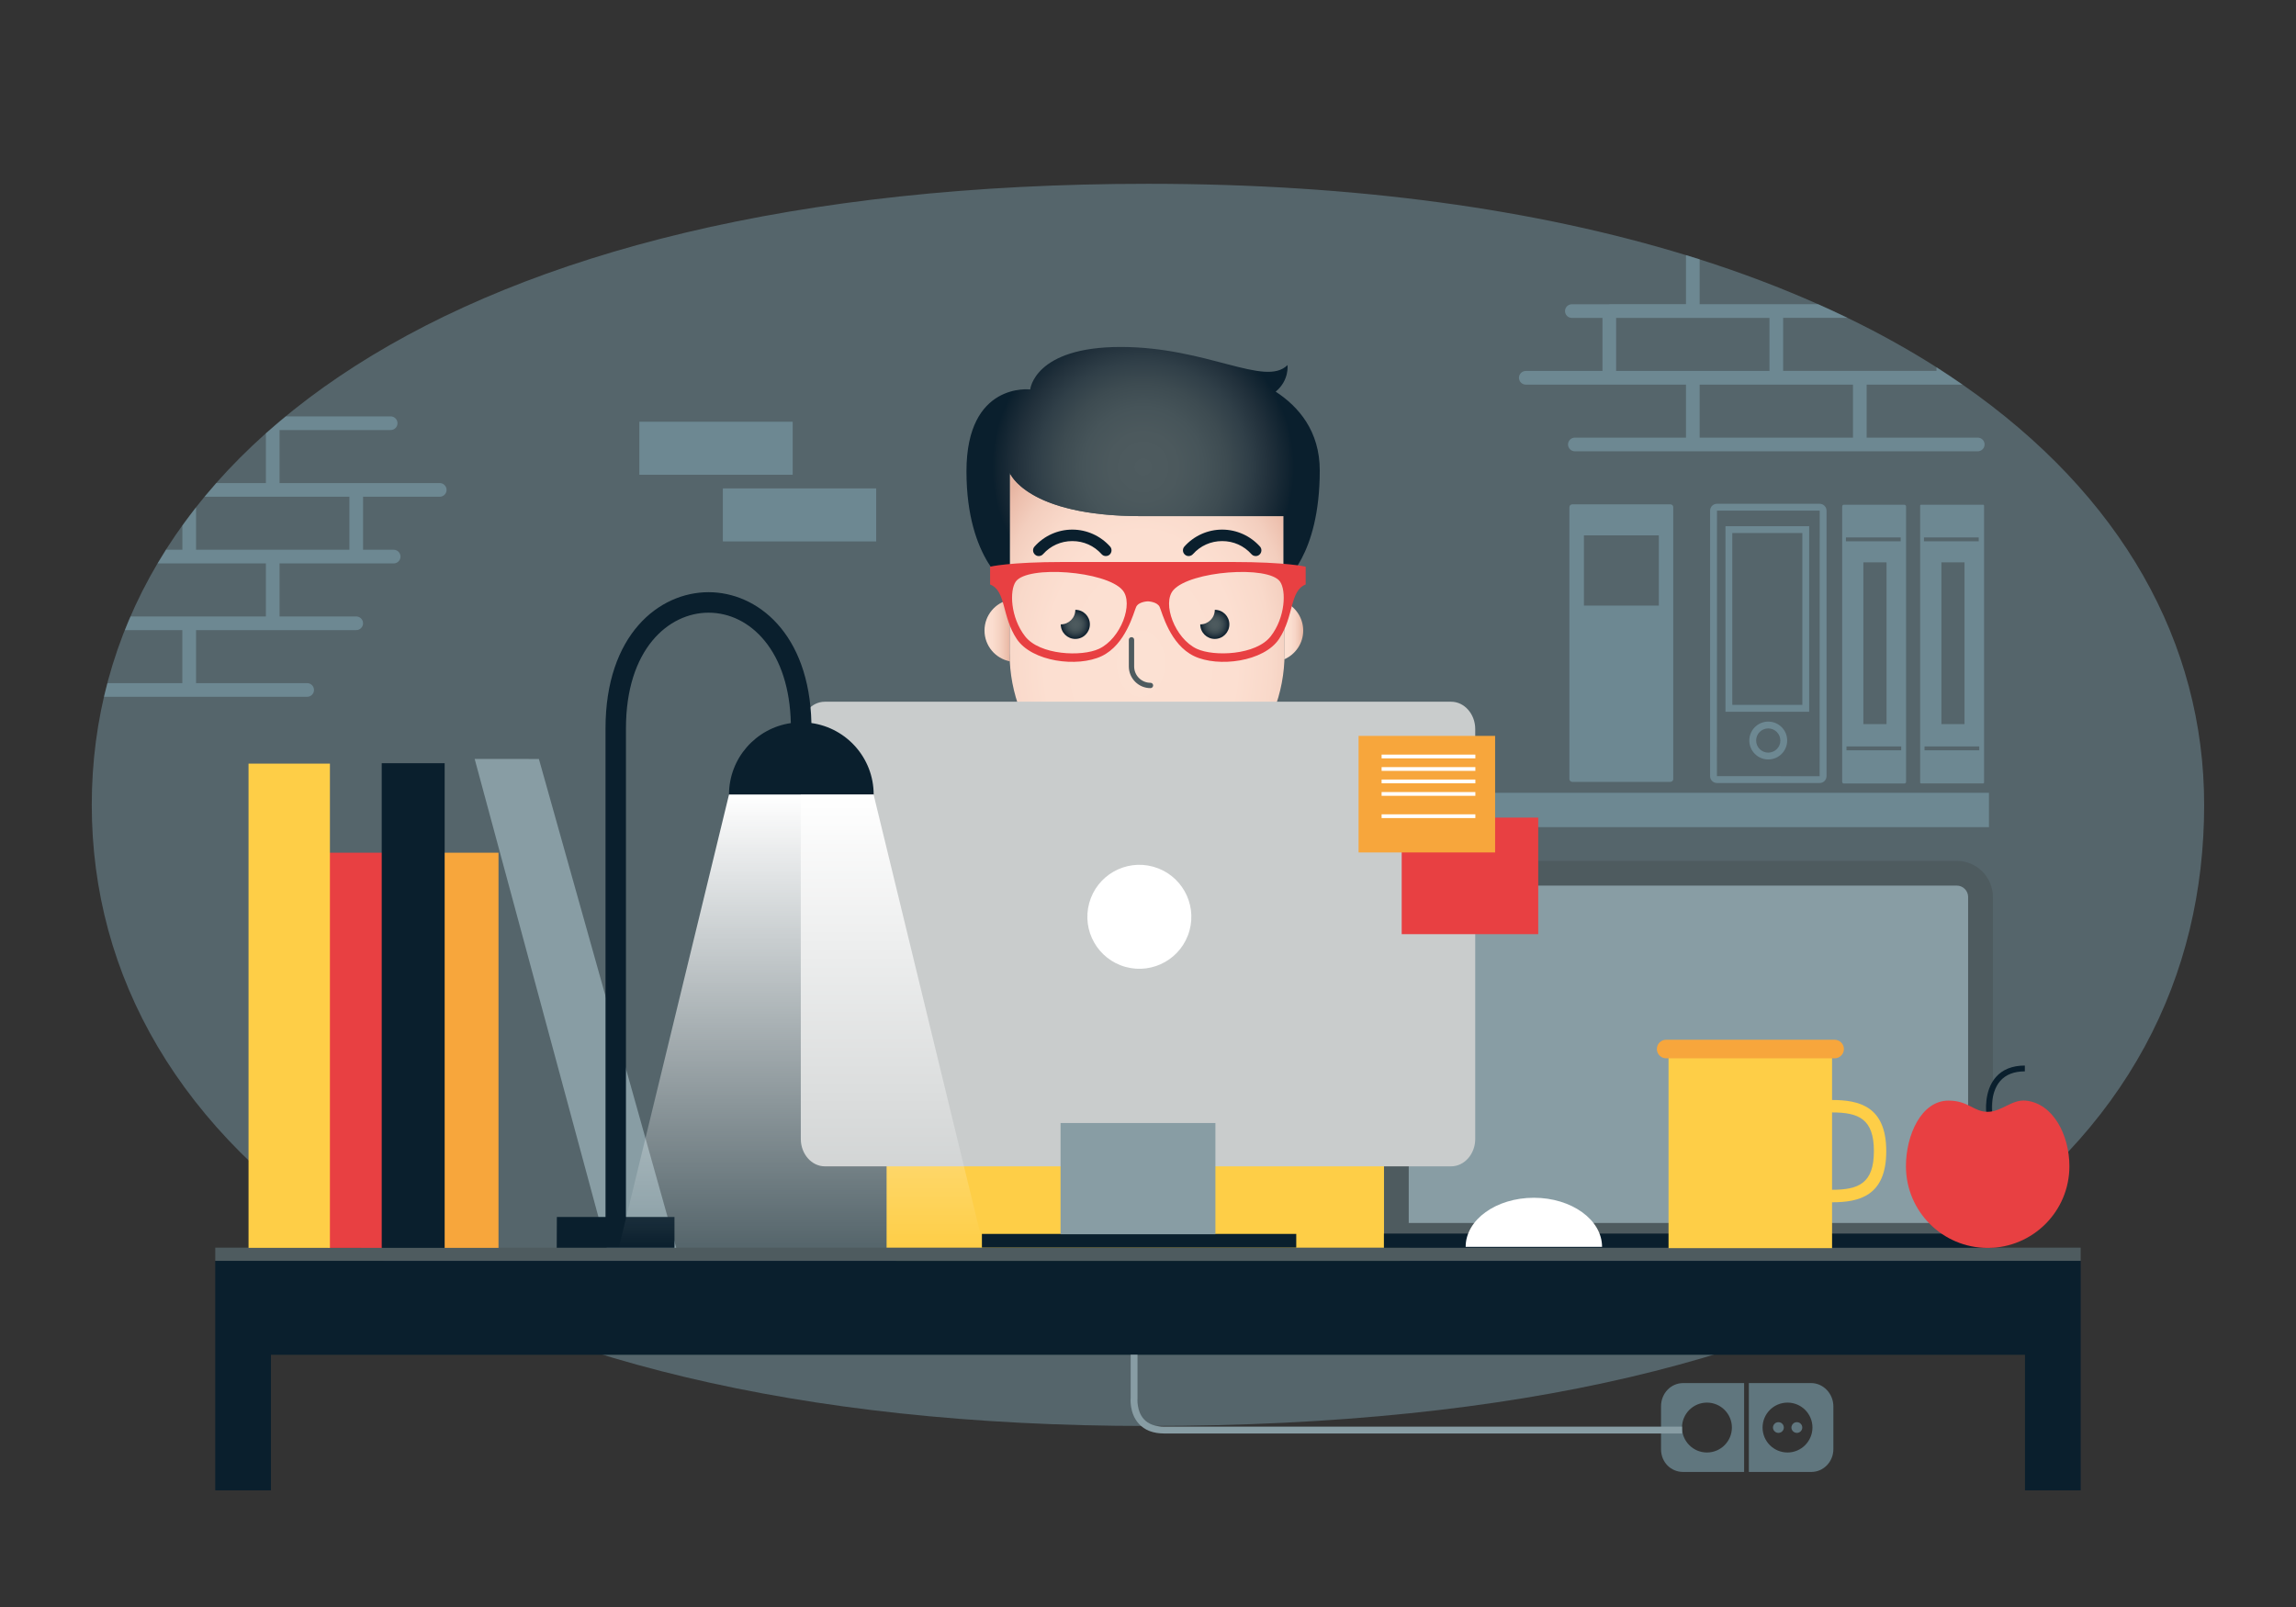 <svg xmlns="http://www.w3.org/2000/svg" xmlns:xlink="http://www.w3.org/1999/xlink" id="Layer" x="0" y="0" enable-background="new 0 0 335.99 235.19" version="1.1" viewBox="0 0 335.99 235.19" xml:space="preserve"><rect x="0" y="0" width="335.99" height="235.19" fill="#333333" stroke="none"/><style type="text/css">.st0{opacity:.3;fill:#a3d9ef}.st1{fill-rule:evenodd;clip-rule:evenodd;fill:url(#SVGID_1_)}.st2{fill:#4e5b5f}.st3{fill:url(#SVGID_2_)}.st4{fill:url(#SVGID_3_)}.st5{fill:url(#SVGID_4_)}.st6{fill:#ccc}.st7{fill-rule:evenodd;clip-rule:evenodd;fill:#fece47}.st8{fill:url(#SVGID_5_)}.st9{fill:url(#SVGID_6_)}.st10{fill:#0a1f2d}.st11{fill:url(#SVGID_7_)}.st12{fill:#e84042}.st13{fill:#889da4}.st14{fill:#f7a63c}.st15{fill:#fece47}.st16{fill:#fff}.st17{fill:#c9cccc}.st18{fill:none}.st19{opacity:.3}.st20{fill:#a3d9ef}.st21{fill:url(#SVGID_8_)}.st22{fill:#113a54}.st23,.st24{fill-rule:evenodd;clip-rule:evenodd;fill:#e84042}.st24{fill:#f7a63c}.st25{opacity:.4;fill:#a3d9ef}</style><switch><g><path d="M287.19,56.29c-1.24-0.86-2.51-1.71-3.81-2.54c-4.03-2.56-8.36-4.98-13-7.22c-1.41-0.68-2.85-1.35-4.31-2 c-5.41-2.41-11.19-4.61-17.35-6.57c-0.66-0.21-1.33-0.41-2-0.62c-21.77-6.66-48.08-10.44-78.73-10.44 c-103.14,0-154.56,40.7-154.56,90.9c0,50.2,51.42,90.9,154.56,90.9c109.87,0,154.56-40.7,154.56-90.9 C322.55,94.08,310.51,72.48,287.19,56.29z" class="st0"/><rect width="105.62" height="5.03" x="185.44" y="116.03" class="st0"/><g><radialGradient id="SVGID_1_" cx="166.931" cy="97.163" r="26.703" gradientTransform="matrix(1 0.026 -0.036 1.378 3.549 -41.104)" gradientUnits="userSpaceOnUse"><stop offset=".001" stop-color="#FCE1D3"/><stop offset=".524" stop-color="#FCDFD1"/><stop offset=".712" stop-color="#F9D9CA"/><stop offset=".846" stop-color="#F3CEBE"/><stop offset=".953" stop-color="#ECBEAC"/><stop offset="1" stop-color="#E7B5A2"/></radialGradient><path d="M187.84,85.21v-9.67c0,0-4.03,0-20.84,0c-14.66,0-18.37-4.81-19.08-6.05h-0.14V85.9c0,0-0.03-0.02-0.04-0.03 v9.72c0,11.98,9.05,21.78,20.12,21.78c11.07,0,20.12-9.81,20.12-21.78V85.1C187.89,85.17,187.84,85.21,187.84,85.21z" class="st1"/><g id="XMLID_7620_"><path d="M168.36,100.71c-1.75,0-3.17-1.42-3.17-3.17v-3.9c0-0.21,0.17-0.39,0.39-0.39s0.39,0.17,0.39,0.39v3.9 c0,1.32,1.07,2.39,2.39,2.39c0.21,0,0.39,0.17,0.39,0.39C168.74,100.54,168.57,100.71,168.36,100.71z" class="st2"/></g><linearGradient id="SVGID_2_" x1="187.927" x2="190.704" y1="92.293" y2="92.293" gradientUnits="userSpaceOnUse"><stop offset=".001" stop-color="#FCE1D3"/><stop offset=".334" stop-color="#FBDED0"/><stop offset=".593" stop-color="#F7D5C6"/><stop offset=".826" stop-color="#EFC6B4"/><stop offset="1" stop-color="#E7B5A2"/></linearGradient><path d="M187.97,88.08v7.52c0,0.3-0.03,0.6-0.04,0.9c1.63-0.71,2.78-2.33,2.78-4.22 C190.7,90.41,189.58,88.8,187.97,88.08z" class="st3"/><linearGradient id="SVGID_3_" x1="144.067" x2="147.785" y1="92.285" y2="92.285" gradientUnits="userSpaceOnUse"><stop offset=".001" stop-color="#FCE1D3"/><stop offset=".299" stop-color="#FBDDCF"/><stop offset=".582" stop-color="#F6D3C3"/><stop offset=".86" stop-color="#EDC1AF"/><stop offset="1" stop-color="#E7B5A2"/></linearGradient><path d="M147.73,95.6v-7.82c-2.09,0.43-3.66,2.28-3.66,4.5c0,2.24,1.6,4.1,3.72,4.51 C147.76,96.4,147.73,96,147.73,95.6z" class="st4"/><linearGradient id="SVGID_4_" x1="168.369" x2="168.369" y1="128.39" y2="114.437" gradientUnits="userSpaceOnUse"><stop offset=".001" stop-color="#FCE1D3"/><stop offset=".339" stop-color="#FBDED0"/><stop offset=".595" stop-color="#F7D5C6"/><stop offset=".824" stop-color="#EFC6B5"/><stop offset="1" stop-color="#E7B5A2"/></linearGradient><path d="M167.85,117.38c-3.23,0-6.28-0.86-8.99-2.34v5.26c0,4.46,3.62,8.08,8.08,8.08h2.85 c4.46,0,8.08-3.62,8.08-8.08v-5.87C174.92,116.3,171.5,117.38,167.85,117.38z" class="st5"/><path d="M159.05,122.06c-1.06-0.42-2.32-0.35-3.48-0.08c-1.82,0.43-2.57,2.61-1.41,4.07l11.19,12.71l0.17-10.5 C162.31,127.69,159.75,125.22,159.05,122.06z" class="st6"/><path d="M181.16,121.95c-0.02,0-0.04-0.01-0.06-0.01c-1.16-0.25-2.39-0.3-3.42,0.16c-0.7,3.11-3.19,5.53-6.34,6.14 l0.17,10.52l11.09-12.59C183.8,124.66,183.04,122.37,181.16,121.95z" class="st6"/><path d="M202.01,132.65l-19.32-9.66c0.63,0.91,0.68,2.21-0.09,3.18l-11.09,12.59l-0.17-10.52c0,0,0,0,0,0 c-0.5,0.1-1.01,0.15-1.54,0.15h-2.85c-0.49,0-0.96-0.05-1.42-0.13c0,0,0,0,0,0l-0.17,10.5l-11.19-12.71 c-1.08-1.37-0.48-3.34,1.08-3.94c0-0.03,0-0.06,0-0.09l-21.26,10.63c-2.09,1.05-4.25,2.12-4.25,6.38v44.55 c10.66,8.01,23.91,12.75,38.27,12.75c14.36,0,27.61-4.74,38.27-12.75v-44.55C206.26,134.78,204.1,133.7,202.01,132.65z" class="st7"/><g><radialGradient id="SVGID_5_" cx="157.357" cy="91.383" r="2.134" gradientUnits="userSpaceOnUse"><stop offset=".001" stop-color="#4E5B5F"/><stop offset=".224" stop-color="#4C595D"/><stop offset=".397" stop-color="#465459"/><stop offset=".553" stop-color="#3D4B51"/><stop offset=".7" stop-color="#303F48"/><stop offset=".839" stop-color="#21303B"/><stop offset=".972" stop-color="#0F222F"/><stop offset="1" stop-color="#0A1F2D"/></radialGradient><path d="M157.36,89.25C157.36,89.25,157.36,89.25,157.36,89.25c0,1.18-0.96,2.13-2.13,2.13c0,0,0,0,0,0 c0,1.18,0.96,2.13,2.13,2.13c1.18,0,2.13-0.96,2.13-2.13C159.49,90.2,158.54,89.25,157.36,89.25z" class="st8"/><radialGradient id="SVGID_6_" cx="177.767" cy="91.383" r="2.134" gradientUnits="userSpaceOnUse"><stop offset=".001" stop-color="#4E5B5F"/><stop offset=".224" stop-color="#4C595D"/><stop offset=".397" stop-color="#465459"/><stop offset=".553" stop-color="#3D4B51"/><stop offset=".7" stop-color="#303F48"/><stop offset=".839" stop-color="#21303B"/><stop offset=".972" stop-color="#0F222F"/><stop offset="1" stop-color="#0A1F2D"/></radialGradient><path d="M177.77,89.25C177.77,89.25,177.77,89.25,177.77,89.25c0,1.18-0.96,2.13-2.13,2.13c0,0,0,0,0,0 c0,1.18,0.96,2.13,2.13,2.13c1.18,0,2.13-0.96,2.13-2.13C179.9,90.2,178.95,89.25,177.77,89.25z" class="st9"/><g><path d="M156.92,79.19c1.66,0,3.18,0.68,4.28,1.91c0.15,0.17,0.35,0.27,0.58,0.28c0.23,0.01,0.44-0.06,0.6-0.21 c0.34-0.31,0.37-0.84,0.07-1.18c-1.41-1.57-3.42-2.48-5.53-2.48s-4.12,0.9-5.53,2.48c-0.31,0.34-0.28,0.87,0.07,1.18 c0.17,0.15,0.37,0.23,0.6,0.21c0.22-0.01,0.43-0.11,0.58-0.28C153.74,79.87,155.26,79.19,156.92,79.19z" class="st10"/><path d="M178.85,79.19c1.66,0,3.18,0.68,4.28,1.91c0.15,0.17,0.35,0.27,0.58,0.28c0.22,0.02,0.44-0.06,0.6-0.21 c0.17-0.15,0.26-0.35,0.28-0.58c0.01-0.22-0.06-0.44-0.21-0.6h0c-1.41-1.57-3.42-2.48-5.53-2.48s-4.12,0.9-5.53,2.48 c-0.15,0.17-0.22,0.38-0.21,0.6c0.01,0.22,0.11,0.43,0.28,0.58c0.17,0.15,0.38,0.23,0.6,0.21c0.22-0.01,0.43-0.11,0.58-0.28 C175.67,79.87,177.19,79.19,178.85,79.19z" class="st10"/></g></g><radialGradient id="SVGID_7_" cx="167.286" cy="68.346" r="22.094" gradientUnits="userSpaceOnUse"><stop offset=".001" stop-color="#4E5B5F"/><stop offset=".224" stop-color="#4C595D"/><stop offset=".397" stop-color="#465459"/><stop offset=".553" stop-color="#3D4B51"/><stop offset=".7" stop-color="#303F48"/><stop offset=".839" stop-color="#21303B"/><stop offset=".972" stop-color="#0F222F"/><stop offset="1" stop-color="#0A1F2D"/></radialGradient><path d="M186.68,57.32c2.02-1.68,1.73-3.89,1.73-3.89c-3.28,3.28-11.74-2.65-24.41-2.65 c-12.66,0-13.24,6.22-13.24,6.22s-9.33-1.15-9.33,11.97s6.33,16.92,6.33,16.92V69.21c0,0,2.42,6.33,19.23,6.33s20.84,0,20.84,0 v9.67c0,0,5.3-3.8,5.3-16.35C193.13,63.08,190.03,59.51,186.68,57.32z" class="st11"/><g><g><path d="M180.38,82.25c-7.6,0-16.81,0-24.8,0c-7.91,0-10.69,0.69-10.69,0.69l0,2.6c2.36,0.93,1.68,4.65,3.9,7.98 c2.22,3.33,8.88,4.19,12.42,2.51c3.54-1.68,4.69-6.41,5.05-7.2c0.36-0.79,1.72-0.82,1.72-0.82s1.36,0.04,1.72,0.82 c0.36,0.79,1.5,5.51,5.05,7.2c3.54,1.68,10.2,0.82,12.42-2.51c2.22-3.33,1.54-7.05,3.9-7.98l0-2.6 C191.07,82.94,188.29,82.25,180.38,82.25z M160.82,94.96c-2.53,1.18-8.66,0.93-10.81-1.83c-2.15-2.76-2.3-6.7-1.36-8.02 c1.72-2.4,13.17-1.56,15.61,1.25C165.94,88.3,164.03,93.46,160.82,94.96z M187.31,85.11c0.94,1.32,0.79,5.26-1.36,8.02 c-2.15,2.76-8.28,3-10.81,1.83c-3.21-1.5-5.12-6.66-3.44-8.59C174.15,83.56,185.59,82.71,187.31,85.11z" class="st12"/></g></g></g><g><polygon points="31.5 184.53 31.5 218.12 39.65 218.12 39.65 198.28 296.33 198.28 296.33 218.12 304.48 218.12 304.48 184.53" class="st10"/><rect width="272.98" height="1.93" x="31.5" y="182.6" class="st2"/></g><g><g><path d="M286.34,125.99h-78.52c-2.92,0-5.29,2.37-5.29,5.3v51.33h89.11v-51.33 C291.63,128.36,289.26,125.99,286.34,125.99z" class="st2"/><path d="M286.34,129.61h-78.52c-0.92,0-1.67,0.75-1.67,1.67v47.71h81.86v-47.71 C288.01,130.36,287.26,129.61,286.34,129.61z" class="st13"/><rect width="89.11" height="2.08" x="202.52" y="180.54" class="st10"/></g></g><g><g><rect width="7.94" height="57.83" x="48" y="124.8" class="st12"/></g><g><rect width="7.94" height="57.83" x="65.01" y="124.8" class="st14"/></g><g><rect width="9.21" height="70.93" x="55.86" y="111.7" class="st10"/></g><g><polygon points="98.96 182.62 88.79 182.62 69.46 111.07 78.86 111.08" class="st13"/></g><g><rect width="11.91" height="70.87" x="36.37" y="111.76" class="st15"/></g></g><g id="mug_1_"><g id="mug"><g><path d="M268.1,160.99v-6.71h-0.2h-1.72h-22.01v28.39h23.93v-6.71c3.92,0,7.93-0.89,7.93-7.48 S272.03,160.99,268.1,160.99z M268.1,174.13v-11.32c3.87,0,6.12,0.93,6.12,5.66C274.22,173.2,271.98,174.13,268.1,174.13z" class="st15"/></g><path d="M269.83,153.53c0,0.75-0.61,1.36-1.36,1.36h-24.65c-0.75,0-1.36-0.61-1.36-1.36l0,0 c0-0.75,0.61-1.36,1.36-1.36h24.65C269.23,152.18,269.83,152.79,269.83,153.53L269.83,153.53z" class="st14"/></g></g><g id="mouse_2_"><g id="mouse"><path d="M214.48,182.48c0-3.97,4.47-7.18,9.98-7.18c5.51,0,9.98,3.22,9.98,7.18H214.48z" class="st16"/></g></g><g id="computer_1_"><g id="computer"><g><g><rect width="46" height="2" x="143.69" y="180.59" class="st10"/></g><path d="M212.35,102.7h-91.64c-1.94,0-3.52,1.8-3.52,4v52v8c0,2.2,1.59,4,3.52,4h91.64c1.94,0,3.53-1.8,3.53-4v-8 v-52C215.88,104.5,214.29,102.7,212.35,102.7z" class="st17"/><g><rect width="22.66" height="16.28" x="155.2" y="164.36" class="st13"/></g></g><ellipse cx="166.72" cy="134.08" class="st16" rx="7.61" ry="7.61" transform="matrix(0.265 -0.964 0.964 0.265 -6.704 259.366)"/></g></g><g><polygon points="38.91 72.71 28.69 72.71 28.69 80.47 40.91 80.47 51.13 80.47 51.13 72.71 40.91 72.71" class="st18"/></g><path d="M38.91,70.7h-7.26c-0.58,0.66-1.15,1.33-1.71,2h8.97h2h10.22v7.76H40.91H28.69v-6.21 c-0.69,0.88-1.36,1.77-2,2.67v3.54h-2.4c-0.42,0.66-0.83,1.33-1.23,2h3.63h2h10.22v7.76H28.69h-2H19.1 c-0.29,0.66-0.56,1.33-0.83,2h8.41v7.76H15.72c-0.18,0.66-0.34,1.33-0.5,2h11.47h2h16.26c0.55,0,1-0.45,1-1s-0.45-1-1-1H28.69 v-7.76h12.22h11.22c0.55,0,1-0.45,1-1c0-0.55-0.45-1-1-1H40.91v-7.76h11.22h1h4.48c0.55,0,1-0.45,1-1s-0.45-1-1-1h-4.48v-7.76 h11.22c0.55,0,1-0.45,1-1c0-0.55-0.45-1-1-1H53.13H40.91v-7.76h16.26c0.55,0,1-0.45,1-1c0-0.55-0.45-1-1-1H41.82 c-0.99,0.82-1.97,1.64-2.91,2.48V70.7z" class="st0"/><g><path d="M118,71.48h10.22v7.76h-22.44v-7.76H116H118z M116,61.72v7.76h-10.22h-2H93.56v-7.76h10.22H116z" class="st0"/></g><path d="M290.2,73.87h-9.07c-0.08,0-0.14,0.06-0.14,0.14v40.51c0,0.08,0.06,0.14,0.14,0.14h9.07 c0.08,0,0.14-0.06,0.14-0.14V74.01C290.34,73.93,290.28,73.87,290.2,73.87z M281.55,78.66h8.01v0.56h-8.01V78.66z M287.48,82.3 v23.68h-3.38V82.3H287.48z M289.64,109.81h-8.01v-0.56h8.01V109.81z" class="st0"/><path d="M278.69,73.87h-8.87c-0.13,0-0.24,0.11-0.24,0.24v40.32c0,0.13,0.11,0.24,0.24,0.24h8.87 c0.13,0,0.24-0.11,0.24-0.24V74.11C278.92,73.98,278.82,73.87,278.69,73.87z M270.13,78.66h8.01v0.56h-8.01V78.66z M276.07,82.3 v23.68h-3.39V82.3H276.07z M278.22,109.81h-8.01v-0.56h8.01V109.81z" class="st0"/><path d="M244.44,73.81h-14.36c-0.23,0-0.42,0.19-0.42,0.42v39.78c0,0.23,0.19,0.42,0.42,0.42h14.36 c0.23,0,0.42-0.19,0.42-0.42V74.24C244.87,74,244.68,73.81,244.44,73.81z M242.75,88.63h-10.96V78.35h10.96V88.63z" class="st0"/><g class="st19"><path d="M266.28,73.73h-15.02c-0.56,0-1.01,0.45-1.01,1.01v38.85c0,0.56,0.45,1.01,1.01,1.01h15.02 c0.56,0,1.01-0.45,1.01-1.01V74.74C267.29,74.18,266.83,73.73,266.28,73.73z M266.28,113.6l-15.03-0.01l0.01-38.86h15.02 l0.01,0.01L266.28,113.6z" class="st20"/><path d="M258.76,105.61c-1.53,0-2.77,1.24-2.77,2.77c0,1.53,1.24,2.77,2.77,2.77c1.53,0,2.77-1.24,2.77-2.77 C261.54,106.85,260.29,105.61,258.76,105.61z M258.76,110.15c-0.98,0-1.77-0.79-1.77-1.77c0-0.98,0.79-1.77,1.77-1.77 s1.77,0.8,1.77,1.77C260.54,109.36,259.74,110.15,258.76,110.15z" class="st20"/><path d="M252.5,104.17h12.25V77.01H252.5V104.17z M253.5,78.01h10.25v25.15H253.5V78.01z" class="st20"/></g><path d="M106.68,116.29h21.17c0-5.34-3.96-9.75-9.11-10.47c-0.3-13.13-7.94-19.15-15.05-19.15 c-7.27,0-15.08,6.24-15.08,19.94v71.5h-7.12l-0.02,4.51H98.7v-4.51h-7.1v-71.5c0-11.64,6.26-16.94,12.08-16.94 c3.1,0,6.01,1.44,8.18,4.07c2.42,2.92,3.75,7.1,3.87,12.09C110.62,106.57,106.68,110.97,106.68,116.29z" class="st10"/><linearGradient id="SVGID_8_" x1="117.261" x2="117.261" y1="182.646" y2="116.292" gradientUnits="userSpaceOnUse"><stop offset="0" stop-color="#FFF" stop-opacity="0"/><stop offset="1" stop-color="#FFF"/></linearGradient><polygon points="143.97 182.65 127.84 116.29 117.67 116.29 117.67 116.29 117.26 116.29 116.85 116.29 116.85 116.29 106.68 116.29 90.55 182.65 115.04 182.62" class="st21"/><path d="M235.5,44.53h-1h-4.48c-0.55,0-1,0.45-1,1s0.45,1,1,1h4.48v7.76h-11.22c-0.55,0-1,0.45-1,1s0.45,1,1,1h11.22 h12.22v7.76h-16.26c-0.55,0-1,0.45-1,1s0.45,1,1,1h16.26h2h22.44h2h16.26c0.55,0,1-0.45,1-1s-0.45-1-1-1h-16.26v-7.76h12.22h1.81 c-1.24-0.86-2.51-1.71-3.81-2.54v0.53h-10.22h-2h-10.22v-7.76h9.44c-1.41-0.68-2.85-1.35-4.31-2h-5.13h-2h-10.22v-6.57 c-0.66-0.21-1.33-0.41-2-0.62v7.18H235.5z M260.94,56.29h10.22v7.76h-22.44v-7.76h10.22H260.94z M258.94,46.53v7.76h-10.22h-2 H236.5v-7.76h10.22H258.94z" class="st0"/><g><path d="M286.6,149.07C286.6,149.07,286.6,149.07,286.6,149.07L286.6,149.07z" class="st22"/></g><g><g><path d="M290.68,163.02c-0.02-0.14-0.42-3.31,1.39-5.38c0.98-1.12,2.41-1.69,4.24-1.69v0.85 c-1.57,0-2.78,0.47-3.59,1.39c-1.56,1.77-1.2,4.68-1.19,4.71L290.68,163.02z" class="st10"/></g><g><path d="M302.83,170.68c0,6.61-5.36,11.96-11.96,11.96c-6.61,0-11.96-5.36-11.96-11.96c0-4.53,2.24-9.61,6.24-9.6 c2.92,0.01,3.65,1.64,5.72,1.64c2.02,0,3.52-1.82,5.55-1.64C300.42,161.45,302.83,166.09,302.83,170.68z" class="st12"/></g></g><rect width="19.98" height="17.06" x="205.12" y="119.66" class="st23"/><rect width="19.98" height="17.06" x="198.81" y="107.7" class="st24"/><g><line x1="260.25" x2="260.33" y1="208.93" y2="208.93" class="st20"/><path d="M246.32,202.42c-1.82,0-3.25,1.51-3.25,3.41v6.27c0,1.9,1.43,3.33,3.25,3.33h1.51h3.09h4.31v-13.01H246.32z M249.79,212.58c-2.01,0-3.65-1.63-3.65-3.65c0-2.01,1.63-3.65,3.65-3.65c2.01,0,3.65,1.63,3.65,3.65 C253.44,210.94,251.8,212.58,249.79,212.58z" class="st25"/><g><path d="M259.69,208.37c-0.14,0.14-0.24,0.35-0.24,0.55c0,0.21,0.08,0.41,0.24,0.56c0.15,0.15,0.35,0.23,0.56,0.23 c0.21,0,0.41-0.08,0.56-0.23c0.15-0.15,0.23-0.35,0.23-0.56c0-0.2-0.09-0.41-0.23-0.55 C260.52,208.07,259.98,208.07,259.69,208.37z" class="st25"/><path d="M262.39,208.37c-0.14,0.14-0.24,0.35-0.24,0.55c0,0.21,0.08,0.41,0.24,0.56c0.15,0.15,0.35,0.23,0.56,0.23 c0.21,0,0.41-0.08,0.56-0.23c0.15-0.15,0.23-0.35,0.23-0.56c0-0.2-0.09-0.41-0.23-0.55 C263.22,208.07,262.68,208.07,262.39,208.37z" class="st25"/><path d="M265.04,202.42h-9.12v13.01h9.12c1.82,0,3.25-1.51,3.25-3.33v-6.27 C268.29,203.93,266.78,202.42,265.04,202.42z M261.58,212.58c-2.01,0-3.65-1.63-3.65-3.65c0-2.01,1.63-3.65,3.65-3.65 s3.65,1.63,3.65,3.65C265.22,210.94,263.59,212.58,261.58,212.58z" class="st25"/></g></g><g><path d="M246.14,209.8h-75.75c-1.63,0-2.89-0.48-3.75-1.44c-1.39-1.53-1.19-3.7-1.18-3.79l0-6.3h1v6.35 c0,0.07-0.16,1.88,0.93,3.08c0.66,0.73,1.68,1.1,3.01,1.1h75.75V209.8z" class="st13"/></g><rect width="13.72" height=".55" x="202.18" y="110.44" class="st16"/><rect width="13.72" height=".55" x="202.18" y="112.27" class="st16"/><rect width="13.72" height=".55" x="202.18" y="114.09" class="st16"/><rect width="13.72" height=".55" x="202.18" y="115.92" class="st16"/><rect width="13.72" height=".55" x="202.18" y="119.18" class="st16"/></g></switch></svg>
